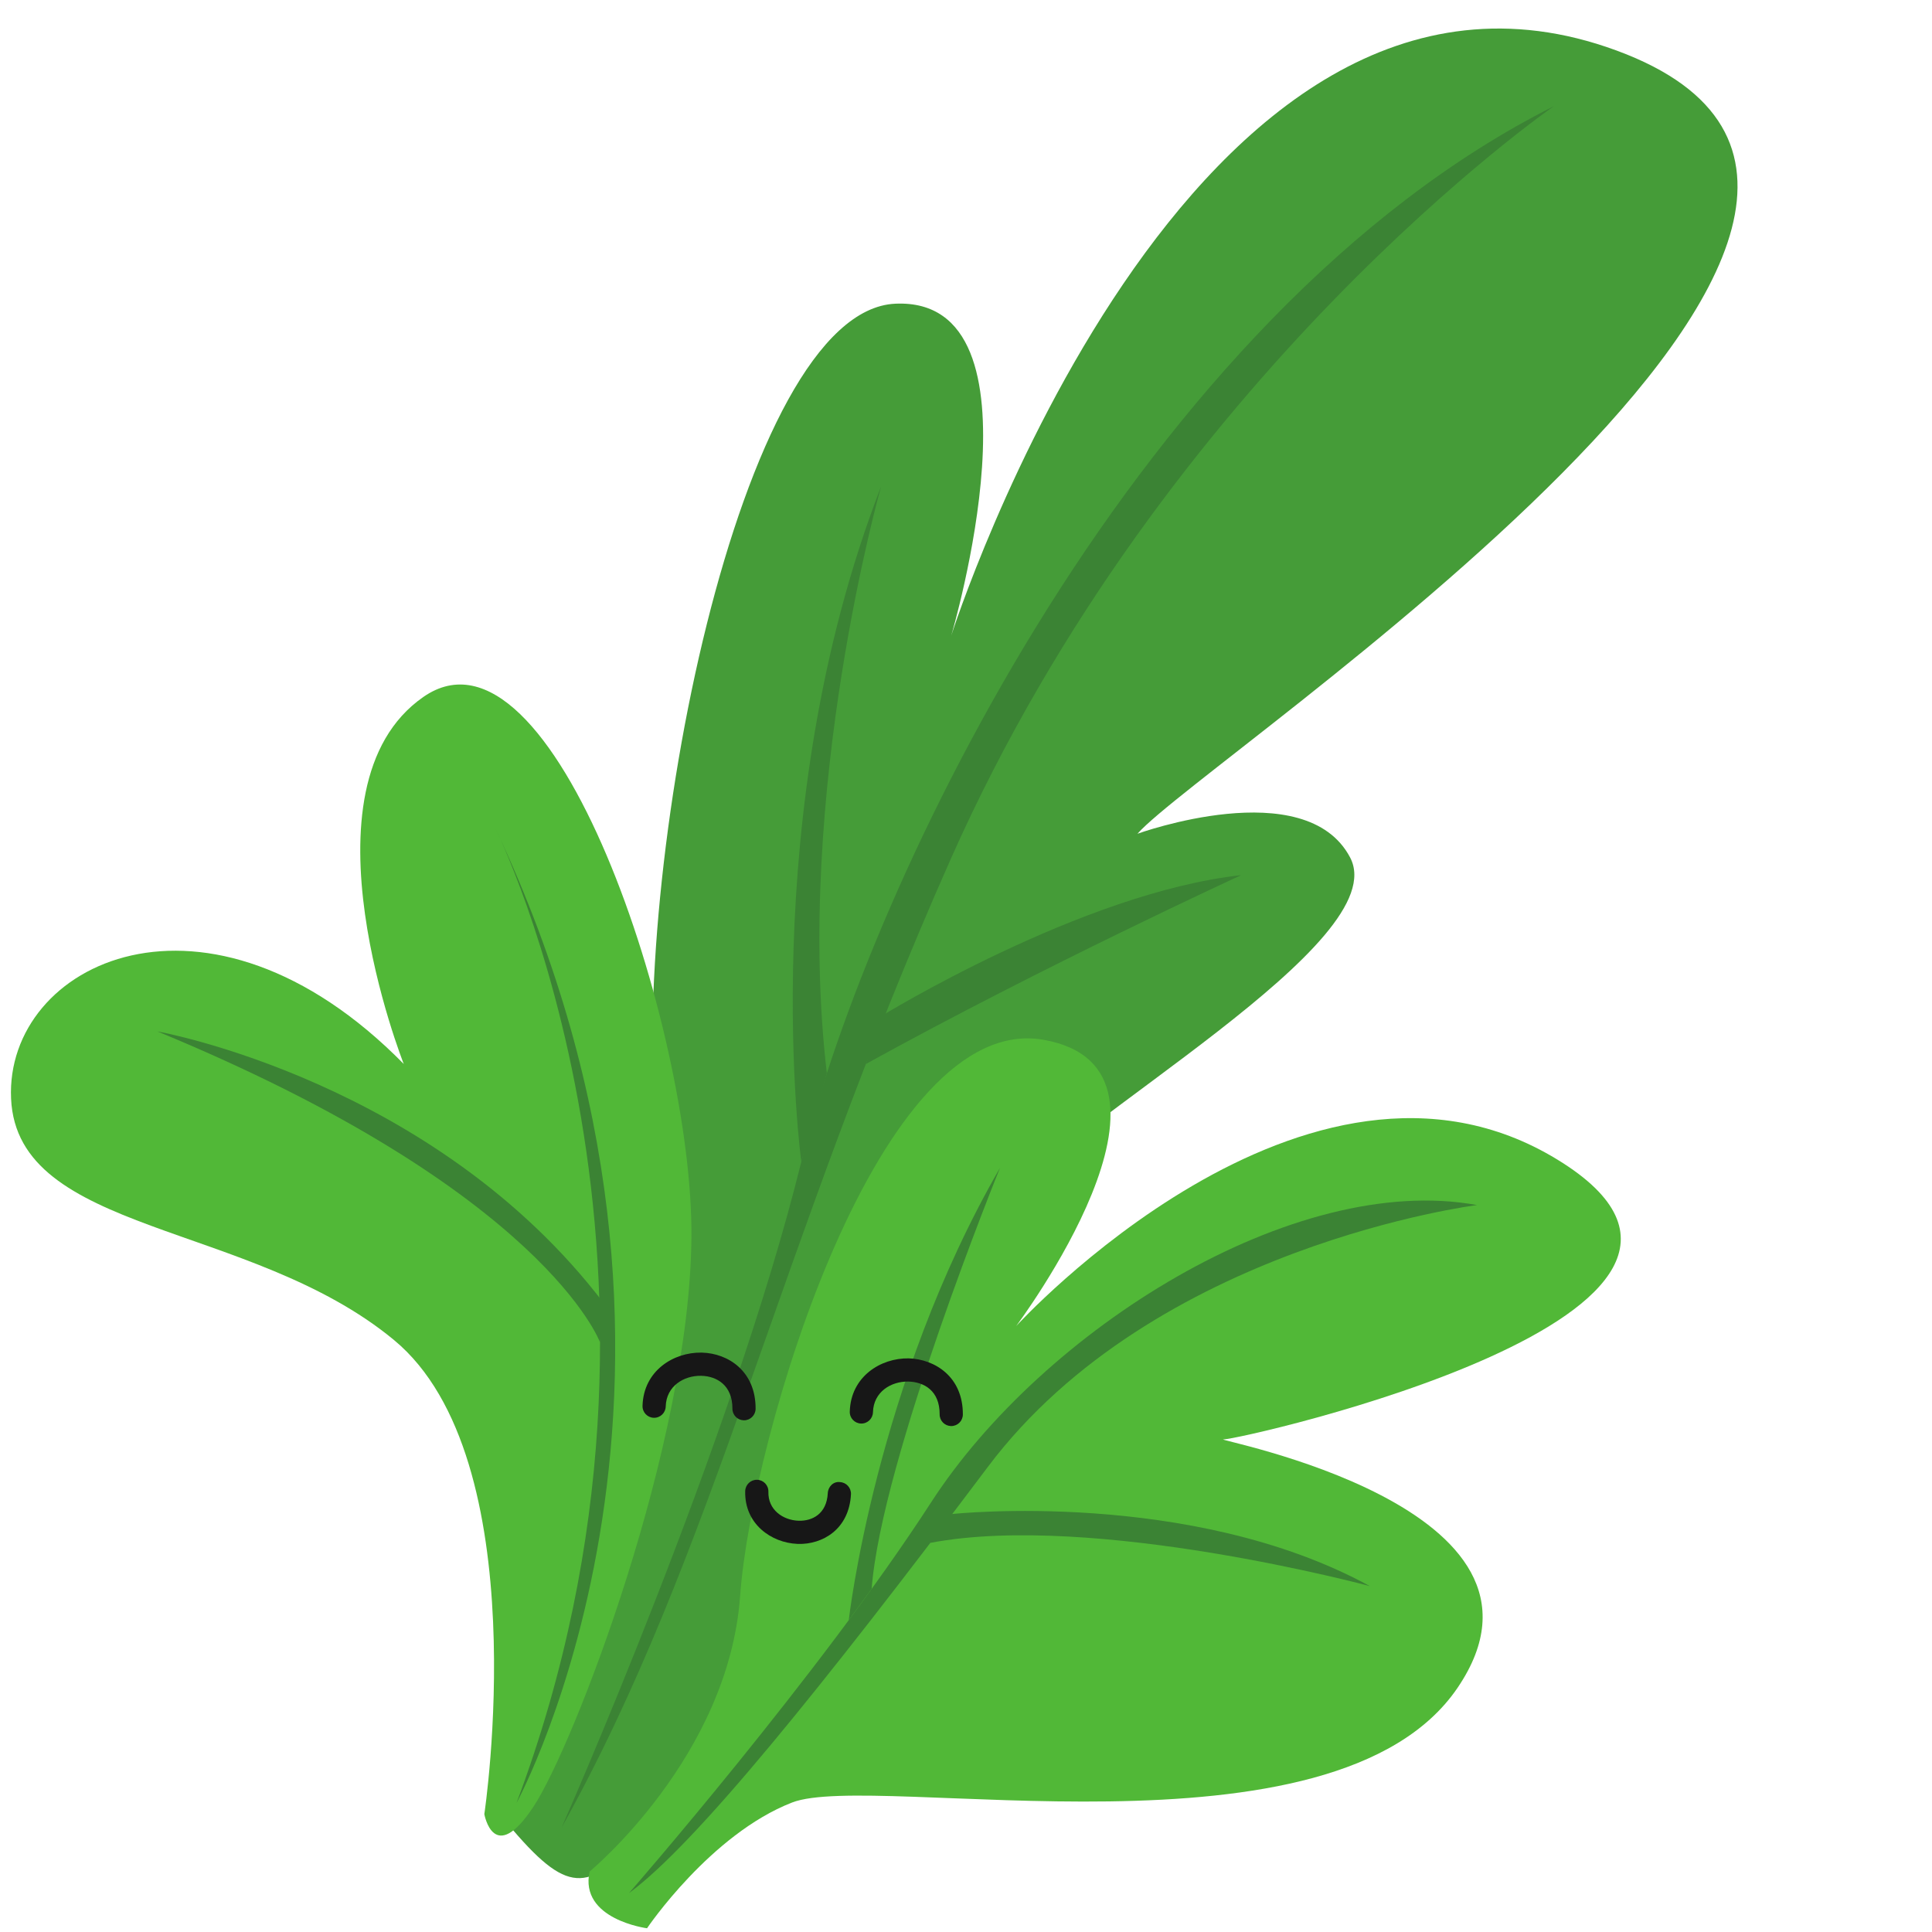 <?xml version="1.0" encoding="UTF-8" standalone="no"?>
<!-- Created with Inkscape (http://www.inkscape.org/) -->

<svg
   xmlns:dc="http://purl.org/dc/elements/1.1/"
   xmlns:cc="http://creativecommons.org/ns#"
   xmlns:rdf="http://www.w3.org/1999/02/22-rdf-syntax-ns#"
   xmlns:svg="http://www.w3.org/2000/svg"
   xmlns="http://www.w3.org/2000/svg"
   xmlns:sodipodi="http://sodipodi.sourceforge.net/DTD/sodipodi-0.dtd"
   xmlns:inkscape="http://www.inkscape.org/namespaces/inkscape"
   width="150"
   height="150"
   id="svg7496"
   version="1.1"
   inkscape:version="0.48.4 r9939"
   sodipodi:docname="fenouil.svg">
  <defs
     id="defs7498">
    <clipPath
       id="clipPath11459"
       clipPathUnits="userSpaceOnUse">
      <path
         id="path11461"
         d="m 850.859,6831.69 c 0,0 -187.066,-1.97 -265.832,-137.84 -78.761,-135.87 -106.332,-393.82 92.551,-484.4 198.883,-90.58 226.449,-66.96 226.449,-66.96 0,0 -21.66,-49.22 0,-86.64 21.661,-37.41 47.258,-179.19 112.243,-200.85 64.98,-21.66 82.7,19.69 84.67,31.51 1.97,11.81 -33.47,-5.91 -49.23,-1.97 -15.75,3.94 -25.6,43.32 -37.41,68.92 -11.82,25.6 -21.663,47.26 -13.79,70.89 7.88,23.63 49.23,84.67 45.29,102.39 0,0 269.78,66.95 326.88,194.95 57.1,127.99 66.95,295.36 -27.57,391.85 -94.52,96.49 -218.57,137.84 -277.64,135.87 0,0 15.75,39.38 27.56,53.17 0,0 -76.79,-23.63 -102.393,-49.23 0,0 -5.907,39.38 -1.969,61.04 0,0 -68.918,-39.38 -68.918,-74.82 0,0 -63.012,78.76 -131.934,53.16 0,0 51.2,-33.47 61.043,-61.04 z"
         inkscape:connector-curvature="0" />
    </clipPath>
    <clipPath
       id="clipPath11797"
       clipPathUnits="userSpaceOnUse">
      <path
         id="path11799"
         d="m 2281.39,7271.13 c 0,0 29.48,32.66 57.68,43.52 28.2,10.87 17.33,55.36 97.76,52.68 80.42,-2.69 48.04,-78.76 48.04,-78.76 0,0 44.96,18.84 99.53,5.07 54.57,-13.76 65.44,-64.46 43.7,-116.27 -21.74,-51.82 -71.21,-140.02 -160.59,-127.44 -89.37,12.59 -206.79,158.11 -186.12,221.2 z"
         inkscape:connector-curvature="0" />
    </clipPath>
    <clipPath
       id="clipPath11811"
       clipPathUnits="userSpaceOnUse">
      <path
         id="path11813"
         d="m 2467.51,7049.93 c 0,0 19.31,95.19 73.65,101.71 54.34,6.52 89.11,32.6 86.94,69.55 -2.17,36.95 2.46,67.38 -53.11,73.9 0,0 -9.92,8.7 20.51,21.74 30.43,13.04 71.38,22 94.34,-3.41 22.95,-25.41 62.15,-67.81 49.11,-114.8 -13.04,-46.98 -119.33,-119.69 -163.96,-148.69 -44.63,-28.99 -78.75,-99.24 -107.48,0 z"
         inkscape:connector-curvature="0" />
    </clipPath>
    <clipPath
       id="clipPath11825"
       clipPathUnits="userSpaceOnUse">
      <path
         id="path11827"
         d="m 2467.51,6783.07 c 0,0 67.13,155.56 45.39,246.85 -21.73,91.29 -65.21,119.54 -158.67,171.71 -93.46,52.16 -150.46,126.07 -257.81,0 -107.35,-126.07 -20.41,-219.53 38.28,-278.22 58.69,-58.69 220.05,-152.45 332.81,-140.34 z"
         inkscape:connector-curvature="0" />
    </clipPath>
    <clipPath
       id="clipPath11843"
       clipPathUnits="userSpaceOnUse">
      <path
         id="path11845"
         d="m 2793.29,7198.62 c 0,0 23.91,-131.75 63.04,-188.26 39.12,-56.52 139.1,-343.43 0,-462.98 -139.11,-119.54 -354.74,-160.75 -433.19,-143.45 -78.45,17.3 -26.52,365.23 13.15,473.87 39.66,108.64 217.89,296.08 357,320.82 z"
         inkscape:connector-curvature="0" />
    </clipPath>
    <clipPath
       id="clipPath11859"
       clipPathUnits="userSpaceOnUse">
      <path
         id="path11861"
         d="m 2384.66,6393.06 c 0,0 65.21,-21.74 128.24,32.6 63.03,54.34 93.46,123.9 93.46,178.24 0,54.34 -32.6,215.18 -110.85,267.35 -78.25,52.16 -443.41,239.09 -473.84,289.08 -30.43,49.99 -45.64,-21.74 -56.51,-65.2 -10.87,-43.48 -37.59,-164.69 -67.7,-218.2 -30.11,-53.5 -85.09,-129.58 0,-251.3 85.09,-121.72 263.32,-234.74 487.2,-232.57 z"
         inkscape:connector-curvature="0" />
    </clipPath>
    <clipPath
       id="clipPath11493"
       clipPathUnits="userSpaceOnUse">
      <path
         id="path11495"
         d="m 4003.03,7499.29 c -169.8,4.36 -332.79,-105.57 -362.63,-190.49 -29.84,-84.92 -94.1,-330.5 -117.05,-381 -22.95,-50.49 -169.84,-234.1 -183.61,-348.86 -13.77,-114.75 34.42,-410.82 403.94,-456.73 369.52,-45.9 599.03,71.15 647.23,289.19 48.2,218.04 -89.51,507.22 -100.99,562.31 -11.47,55.08 71.15,516.4 -286.89,525.58 z"
         inkscape:connector-curvature="0" />
    </clipPath>
    <clipPath
       id="clipPath11565"
       clipPathUnits="userSpaceOnUse">
      <path
         id="path11567"
         d="m 5470.49,6976.77 c -107.65,26.44 -398.48,47.21 -500.46,-234.18 -101.98,-281.39 136.59,-508.95 258.73,-559.01 153.6,-62.95 394.7,-98.2 638.32,37.77 243.62,135.98 288.95,460.81 166.19,602.45 -122.75,141.64 -251.17,228.51 -562.78,152.97 z"
         inkscape:connector-curvature="0" />
    </clipPath>
  </defs>
  <sodipodi:namedview
     id="base"
     pagecolor="#ffffff"
     bordercolor="#666666"
     borderopacity="1.0"
     inkscape:pageopacity="0.0"
     inkscape:pageshadow="2"
     inkscape:zoom="1.9445436"
     inkscape:cx="10.005721"
     inkscape:cy="62.598445"
     inkscape:current-layer="layer1"
     showgrid="true"
     inkscape:document-units="px"
     inkscape:grid-bbox="true"
     inkscape:window-width="1280"
     inkscape:window-height="748"
     inkscape:window-x="0"
     inkscape:window-y="0"
     inkscape:window-maximized="1" />
  <g
     id="layer1"
     inkscape:label="Layer 1"
     inkscape:groupmode="layer"
     transform="translate(0,86)">
    <path
       id="path12337-4"
       style="fill:#459c38;fill-opacity:1;fill-rule:nonzero;stroke:none"
       d="m 39.786,56.037 c 0,0 13.402,-33.149 11.206,-53.693 -2.194,-20.545 6.377,-64.227 18.528,-64.765 12.152,-0.54 4.334,25.769 4.334,25.769 0,0 18.391,-57.664 51.647,-45.428 33.255,12.236 -32.009,54.905 -37.189,60.812 0,0 13.049,-4.73 16.51,1.842 3.462,6.57 -21.417,20.127 -28.065,27.729 C 70.107,15.905 54.518,52.359 50.13,56.476 45.741,60.593 44.388,61.411 39.786,56.037"
       inkscape:connector-curvature="0" />
    <path
       id="path12339-4"
       style="fill:#3b8334;fill-opacity:1;fill-rule:nonzero;stroke:none"
       d="m 43.604,55.889 c 0,0 13.23,-29.888 18.609,-51.692 5.378,-21.806 26.412,-65.862 58.428,-81.952 0,0 -30.104,20.773 -46.843,58.488 C 60.366,11 55.483,34.604 43.604,55.889"
       inkscape:connector-curvature="0" />
    <path
       id="path12341-0"
       style="fill:#3b8334;fill-opacity:1;fill-rule:nonzero;stroke:none"
       d="m 68.404,-48.219 c 0,0 -6.767,23.825 -4.208,45.547 l -1.984,6.87 c 0,0 -3.656,-26.993 6.191,-52.417"
       inkscape:connector-curvature="0" />
    <path
       id="path12343-6"
       style="fill:#3b8334;fill-opacity:1;fill-rule:nonzero;stroke:none"
       d="m 68.374,-7.081 c 0,0 15.644,-9.633 27.989,-10.97 0,0 -15.256,6.998 -29.135,14.658 l 1.146,-3.688"
       inkscape:connector-curvature="0" />
    <path
       id="path12345-2"
       style="fill:#51b837;fill-opacity:1;fill-rule:nonzero;stroke:none"
       d="m 37.604,54.845 c 0,0 4.152,-27.592 -7.033,-36.822 C 19.387,8.794 1.334,9.855 0.86,-0.702 0.385,-11.257 16.103,-18.898 31.348,-3.393 c 0,0 -8.532,-21.511 1.524,-28.498 10.057,-6.987 20.939,25.79 20.811,41.945 -0.128,16.155 -9.127,39.424 -12.238,44.175 -3.111,4.751 -3.843,0.615 -3.843,0.615"
       inkscape:connector-curvature="0" />
    <path
       id="path12347-3"
       style="fill:#3b8334;fill-opacity:1;fill-rule:nonzero;stroke:none"
       d="m 40.104,53.978 c 0,0 18.269,-33.447 -1.619,-75.617 0,0 17.098,34.335 1.619,75.617"
       inkscape:connector-curvature="0" />
    <path
       id="path12349-0"
       style="fill:#3b8334;fill-opacity:1;fill-rule:nonzero;stroke:none"
       d="m 12.225,-5.919 c 0,0 21.512,3.82 34.701,21.164 l -0.339,2.979 c 0,0 -4.278,-11.732 -34.362,-24.143"
       inkscape:connector-curvature="0" />
    <path
       id="path12351-1"
       style="fill:#51b837;fill-opacity:1;fill-rule:nonzero;stroke:none"
       d="m 45.775,59.308 c 0,0 10.784,-8.889 11.687,-21.396 0.904,-12.508 10.801,-45.482 23.585,-43.178 12.784,2.302 -2.155,22.225 -2.155,22.225 0,0 22.591,-24.793 42.012,-12.935 19.422,11.856 -24.685,21.773 -25.911,21.73 -1.223,-0.044 27.754,5.174 18.172,19.286 -9.581,14.111 -45.33,6.442 -51.669,8.907 -6.338,2.466 -11.261,9.763 -11.261,9.763 0,0 -5.269,-0.682 -4.459,-4.403"
       inkscape:connector-curvature="0" />
    <path
       id="path12353-2"
       style="fill:#3b8334;fill-opacity:1;fill-rule:nonzero;stroke:none"
       d="m 48.835,60.98 c 0,0 14.807,-16.97 23.453,-30.333 8.645,-13.364 28.151,-25.691 42.391,-23.086 0,0 -25.062,3.145 -37.982,20.328 -12.919,17.181 -22.706,29.303 -27.862,33.091"
       inkscape:connector-curvature="0" />
    <path
       id="path12355-2"
       style="fill:#3b8334;fill-opacity:1;fill-rule:nonzero;stroke:none"
       d="m 77.64,4.671 c 0,0 -9.207,22.633 -9.965,32.688 l -1.777,2.429 c 0,0 2.058,-18.315 11.742,-35.117"
       inkscape:connector-curvature="0" />
    <path
       id="path12357-7"
       style="fill:#3b8334;fill-opacity:1;fill-rule:nonzero;stroke:none"
       d="m 73.935,31.547 c 0,0 18.518,-1.996 32.422,5.599 0,0 -21.429,-5.765 -34.124,-3.36 0,0 0.178,-2.12 1.702,-2.239"
       inkscape:connector-curvature="0" />
    <g
       id="g107986-7-0"
       transform="matrix(0.72,0.02,-0.02,0.72,1347.083,-17.689)">
      <path
         inkscape:connector-curvature="0"
         d="m -1787.756,107.938 c -0.677,0 -1.234,-0.54 -1.25,-1.22 -0.06,-2.542 -1.8,-3.446 -3.428,-3.446 -0.016,0 -0.034,0 -0.051,0 -1.846,0.021 -3.714,1.202 -3.714,3.416 0,0.691 -0.559,1.25 -1.25,1.25 -0.691,0 -1.25,-0.559 -1.25,-1.25 0,-3.795 3.186,-5.88 6.184,-5.916 0.026,0 0.051,0 0.077,0 2.804,0 5.835,1.831 5.931,5.886 0.015,0.691 -0.53,1.264 -1.221,1.28 -0.01,0 -0.019,0 -0.029,0"
         style="fill:#171717;fill-opacity:1;fill-rule:nonzero;stroke:none"
         id="path11579-5-6-0" />
      <path
         inkscape:connector-curvature="0"
         d="m -1781.527,121.094 c -0.024,0 -0.049,0 -0.073,0 -2.804,-0.034 -5.781,-1.986 -5.781,-5.536 0,-0.691 0.561,-1.25 1.25,-1.25 l 0,0 c 0.691,0 1.25,0.559 1.25,1.25 0,1.968 1.666,3.018 3.311,3.038 0.016,0 0.031,0 0.047,0 1.446,0 2.994,-0.804 3.047,-3.067 0.016,-0.69 0.57,-1.294 1.279,-1.22 0.691,0.016 1.236,0.589 1.221,1.279 -0.092,3.795 -2.927,5.509 -5.552,5.509"
         style="fill:#171717;fill-opacity:1;fill-rule:nonzero;stroke:none"
         id="path11581-9-4-4" />
      <path
         inkscape:connector-curvature="0"
         d="m -1765.409,107.938 c -0.677,0 -1.234,-0.54 -1.25,-1.22 -0.06,-2.57 -1.791,-3.454 -3.48,-3.446 -1.845,0.021 -3.712,1.202 -3.712,3.416 0,0.691 -0.56,1.25 -1.25,1.25 -0.691,0 -1.25,-0.559 -1.25,-1.25 0,-3.795 3.186,-5.88 6.184,-5.916 2.794,0 5.911,1.794 6.009,5.886 0.015,0.691 -0.53,1.264 -1.221,1.28 -0.01,0 -0.019,0 -0.029,0"
         style="fill:#171717;fill-opacity:1;fill-rule:nonzero;stroke:none"
         id="path11583-3-7-5" />
    </g>
  </g>
</svg>
